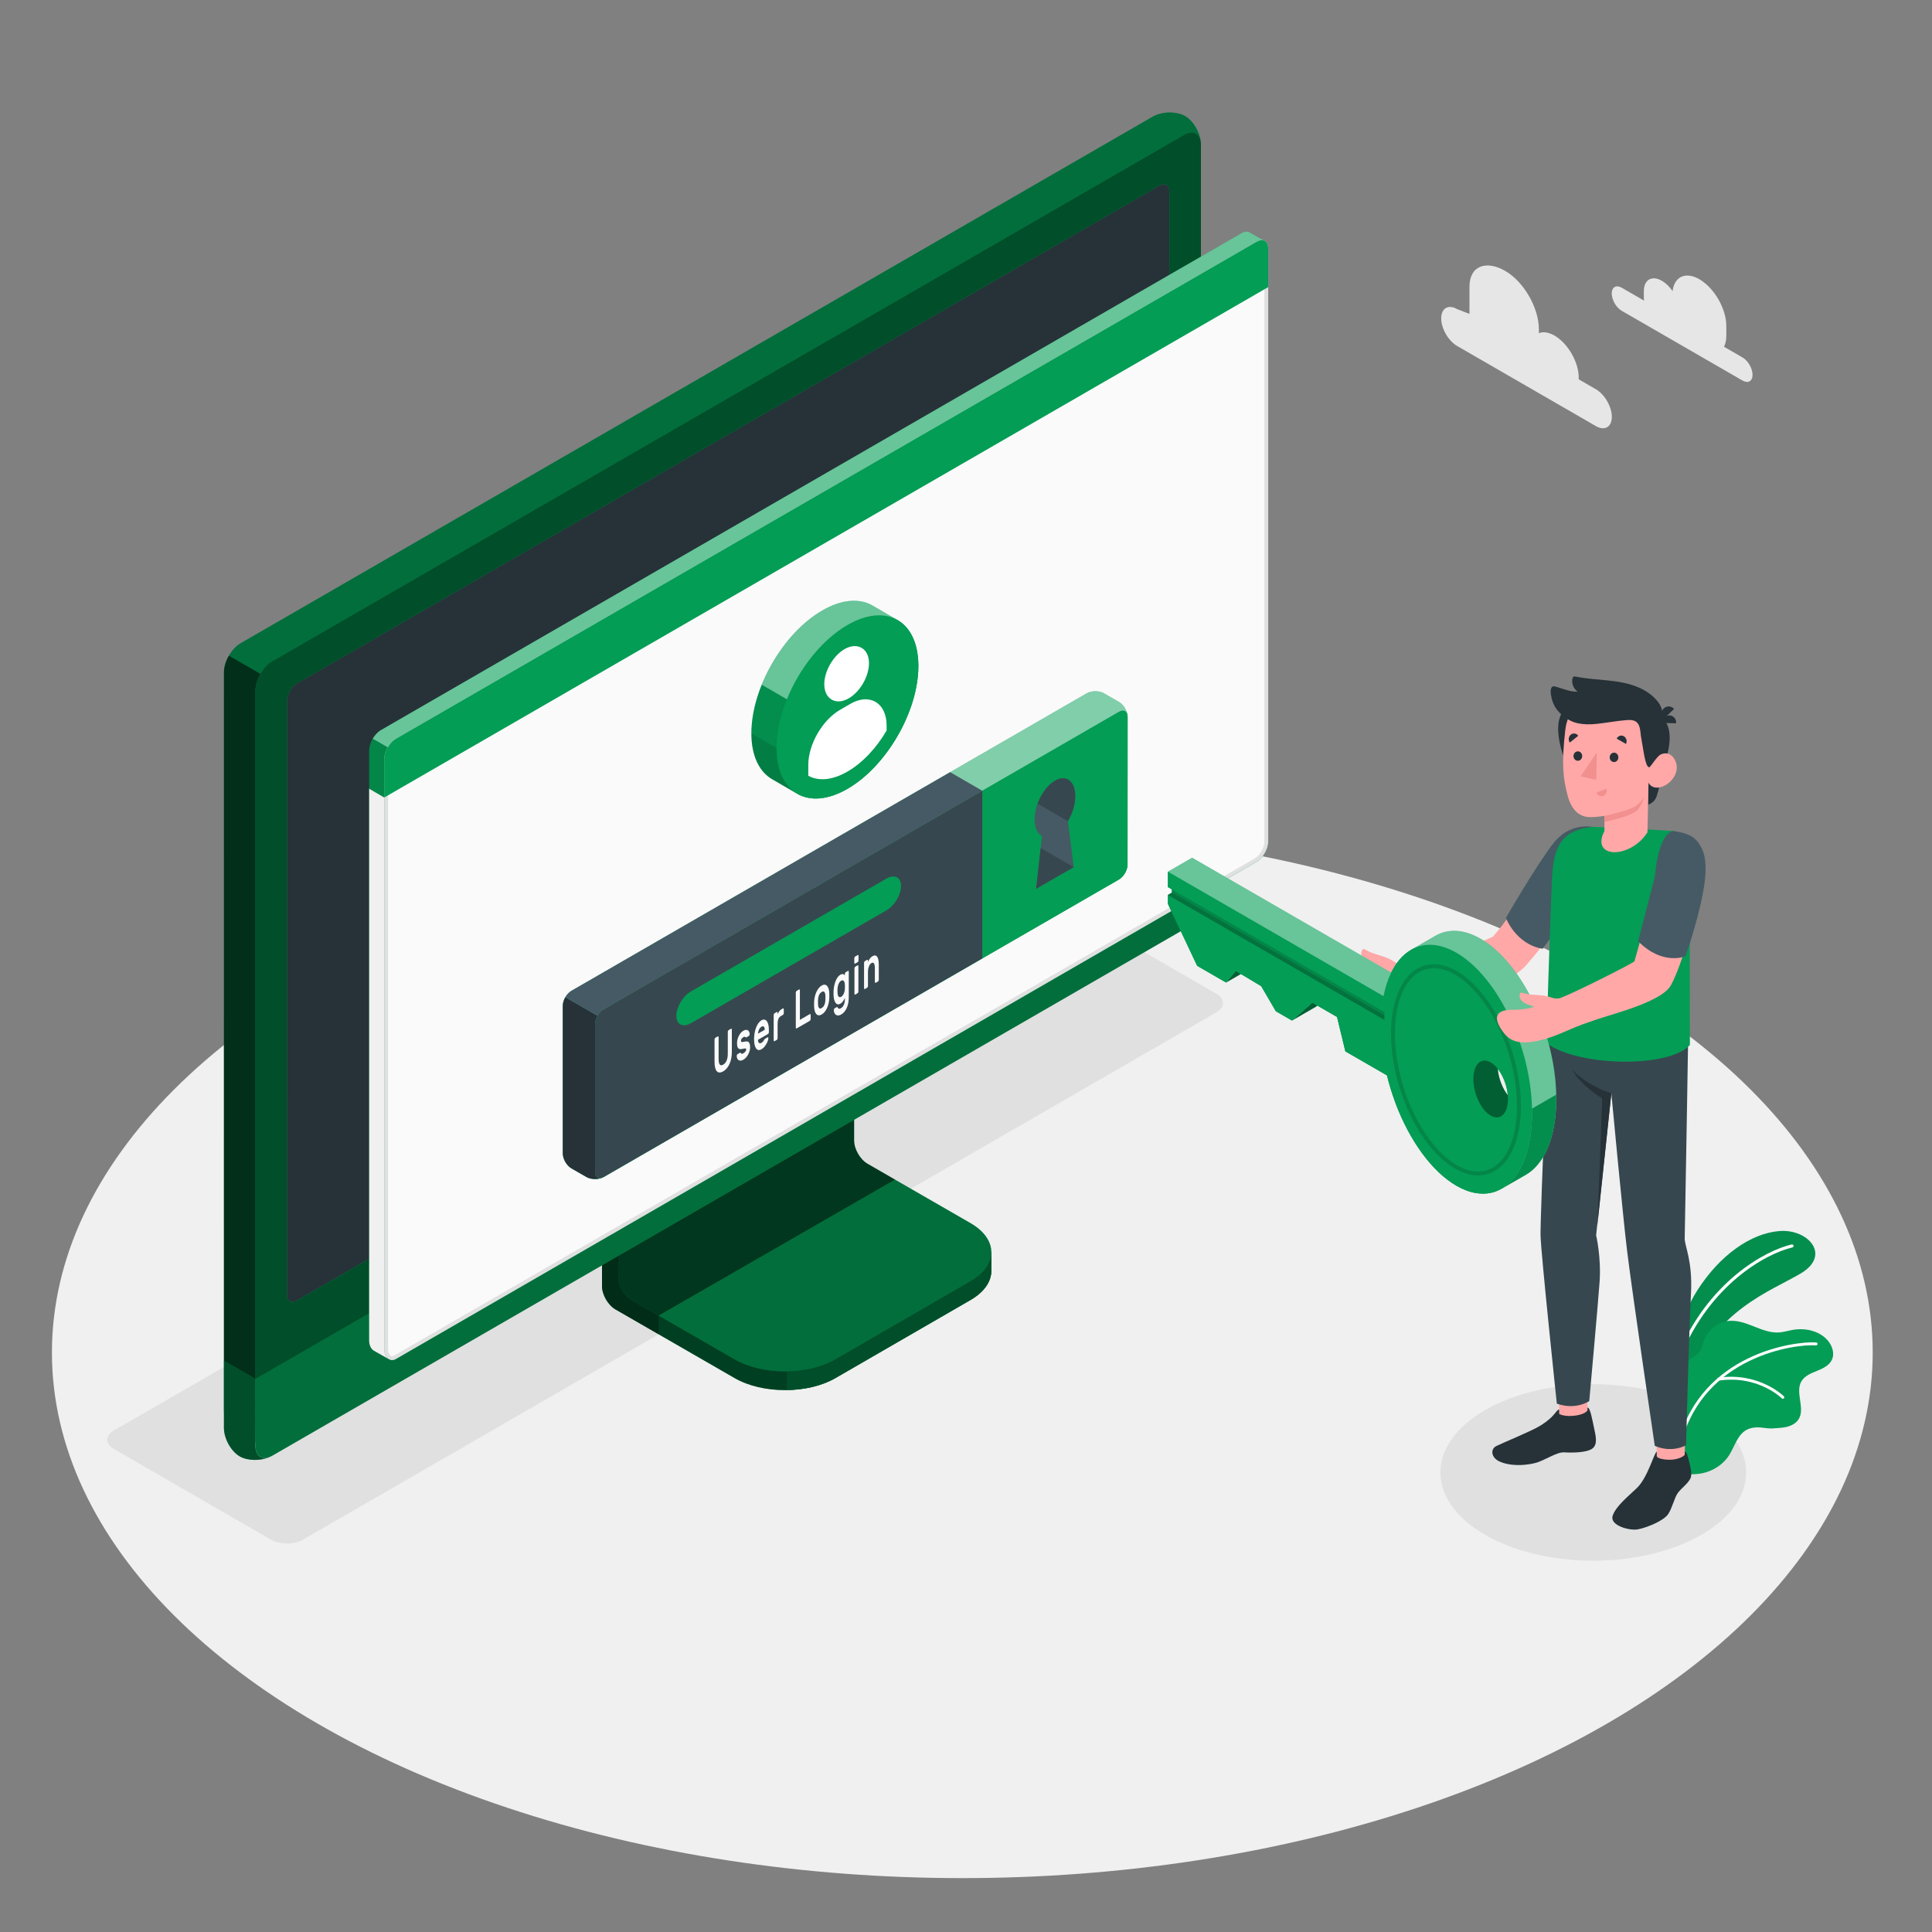 <?xml version="1.0" encoding="utf-8"?>
<!-- Generator: Adobe Illustrator 27.5.0, SVG Export Plug-In . SVG Version: 6.00 Build 0)  -->
<svg version="1.1" xmlns="http://www.w3.org/2000/svg" xmlns:xlink="http://www.w3.org/1999/xlink" x="0px" y="0px"
	 viewBox="0 0 500 500" style="enable-background:new 0 0 500 500;" xml:space="preserve">
<rect x="0" y="0" width="500" height="500" fill="#808080" stroke="none"/>
<g id="Floor">
	<ellipse id="Floor_4_" style="fill:#F0F0F0;" cx="249.048" cy="350.024" rx="235.608" ry="136.029"/>
</g>
<g id="Shadow">
	<path id="Shadow_43_" style="fill:#E0E0E0;" d="M384.363,397.224c-15.45-8.92-15.45-23.382,0-32.302
		c15.45-8.92,40.498-8.92,55.948,0c15.45,8.92,15.45,23.382,0,32.302C424.861,406.144,399.813,406.144,384.363,397.224z"/>
	<path id="Shadow_4_" style="fill:#E0E0E0;" d="M70.119,398.462l-40.64-23.464c-2.291-1.323-2.291-3.468,0-4.791l236.389-136.479
		c2.291-1.323,6.006-1.323,8.297,0l40.642,23.463c2.291,1.323,2.291,3.468,0,4.79L78.416,398.462
		C76.125,399.785,72.41,399.785,70.119,398.462z"/>
</g>
<g id="Device">
	<g id="Device_1_">
		<g id="XMLID_1341_">
			<g id="XMLID_1346_">
				<path id="XMLID_1347_" style="fill:#039d55;" d="M216.2,356.644l34.937-20.201c3.601-2.079,5.402-4.804,5.402-7.529
					c0-2.725,0.015-4.86,0.015-4.86l-36.249-20.44c-1.921-1.109-3.478-3.806-3.478-6.024v-43.075l-61.023,35.262l-0.002,43.074
					c0,2.218,1.557,4.915,3.478,6.024l30.836,17.768C197.319,360.803,208.997,360.802,216.2,356.644z"/>
			</g>
			<g id="XMLID_1608_" style="opacity:0.6;">
				<path id="XMLID_1609_" d="M216.2,356.644l34.937-20.201c3.601-2.079,5.402-4.804,5.402-7.529c0-2.725,0.015-4.86,0.015-4.86
					l-36.249-20.44c-1.921-1.109-3.478-3.806-3.478-6.024v-43.075l-61.023,35.262l-0.002,43.074c0,2.218,1.557,4.915,3.478,6.024
					l30.836,17.768C197.319,360.803,208.997,360.802,216.2,356.644z"/>
			</g>
			<path id="XMLID_1345_" style="opacity:0.3;" d="M170.455,340.48v4.839l-11.184-6.445c-1.908-1.104-3.474-3.795-3.474-6.024
				v-43.07l11.626-6.707c0.241,2.952,0.502,6.004,0.743,8.976l-8.152,4.719v33.653c0,2.229,1.546,4.919,3.474,6.024L170.455,340.48z
				"/>
			<path id="XMLID_1344_" style="fill:#039d55;" d="M160.012,330.428c0,2.218,1.557,4.915,3.478,6.024l26.622,15.335
				c7.203,4.158,18.882,4.16,26.085,0.003l34.955-20.199c7.204-4.157,7.205-10.898,0.002-15.057l-26.639-15.345
				c-1.921-1.109-3.478-3.806-3.478-6.024l-0.001-33.657l-61.024,35.262V330.428z"/>
			<path id="XMLID_1607_" style="opacity:0.3;" d="M160.012,330.428c0,2.218,1.557,4.915,3.478,6.024l26.622,15.335
				c7.203,4.158,18.882,4.16,26.085,0.003l34.955-20.199c7.204-4.157,7.205-10.898,0.002-15.057l-26.639-15.345
				c-1.921-1.109-3.478-3.806-3.478-6.024l-0.001-33.657l-61.024,35.262V330.428z"/>
			<path id="XMLID_1343_" style="opacity:0.5;" d="M231.598,305.283v-0.005l-7.084-4.09c-1.921-1.109-3.478-3.806-3.478-6.024
				l0-33.657l-61.025,35.262v33.659c0,2.218,1.557,4.915,3.478,6.024l6.961,4.019L231.598,305.283z"/>
			<path id="XMLID_1342_" style="fill:#039d55;" d="M256.548,324.058c0,0,0,2.128,0,4.859c0,2.731-1.807,5.441-5.401,7.53
				l-34.943,20.189c-3.454,2.008-7.931,3.012-12.449,3.092v-4.839c4.518-0.06,8.995-1.104,12.449-3.092l34.943-20.21
				C254.74,329.519,256.548,326.789,256.548,324.058z"/>
			<path id="XMLID_1610_" style="opacity:0.5;" d="M256.548,324.058c0,0,0,2.128,0,4.859c0,2.731-1.807,5.441-5.401,7.53
				l-34.943,20.189c-3.454,2.008-7.931,3.012-12.449,3.092v-4.839c4.518-0.06,8.995-1.104,12.449-3.092l34.943-20.21
				C254.74,329.519,256.548,326.789,256.548,324.058z"/>
		</g>
		<path id="XMLID_1340_" style="fill:#039d55;" d="M62.031,372.263c2.252,1.3,6.025,1.23,8.426-0.156
			c30.001-17.321,206-118.932,235.997-136.25c2.401-1.386,4.346-4.757,4.346-7.529V37.414c0-2.772-1.826-6.074-4.078-7.374
			c-2.252-1.3-6.024-1.231-8.425,0.156L62.303,166.446c-2.401,1.386-4.347,4.757-4.347,7.53l-0.003,190.913
			C57.953,367.661,59.778,370.962,62.031,372.263z"/>
		<path id="XMLID_1339_" style="fill:#039d55;" d="M70.457,372.102l235.996-136.249c2.401-1.386,4.347-4.757,4.347-7.53V37.409
			c0-2.772-1.946-3.896-4.347-2.51L70.46,171.149c-2.401,1.386-4.347,4.757-4.347,7.53L66.11,369.592
			C66.11,372.364,68.057,373.488,70.457,372.102z"/>
		<path id="XMLID_1338_" style="opacity:0.5;" d="M70.457,372.102l235.996-136.249c2.401-1.386,4.347-4.757,4.347-7.53V37.409
			c0-2.772-1.946-3.896-4.347-2.51L70.46,171.149c-2.401,1.386-4.347,4.757-4.347,7.53L66.11,369.592
			C66.11,372.364,68.057,373.488,70.457,372.102z"/>
		<path id="XMLID_1337_" style="fill:#039d55;" d="M69.817,377.064c-2.409,1.064-5.742,1.024-7.79-0.161
			c-2.249-1.305-4.076-4.598-4.076-7.389v-17.383l8.152,4.719v17.383C66.103,376.763,67.709,377.907,69.817,377.064z"/>
		<path id="XMLID_1606_" style="opacity:0.5;" d="M69.817,377.064c-2.409,1.064-5.742,1.024-7.79-0.161
			c-2.249-1.305-4.076-4.598-4.076-7.389v-17.383l8.152,4.719v17.383C66.103,376.763,67.709,377.907,69.817,377.064z"/>
		<path id="XMLID_1336_" style="fill:#039d55;" d="M66.103,356.849l0.007,17.377c0,2.772,1.947,3.896,4.347,2.51l235.996-136.249
			c2.401-1.386,4.347-4.757,4.347-7.53v-17.414L66.103,356.849z"/>
		<path id="XMLID_1335_" style="opacity:0.3;" d="M66.11,356.813l0,17.413c0,2.772,1.947,3.896,4.347,2.51l235.996-136.249
			c2.401-1.386,4.347-4.757,4.347-7.53v-17.414L66.11,356.813z"/>
		<path id="XMLID_1334_" style="fill:#039d55;" d="M74.264,335.041l0.002-153.655c0-1.663,1.168-3.686,2.608-4.518L300.031,48.028
			c1.441-0.832,2.608-0.157,2.608,1.506l0.007,153.659c0,1.663-1.168,3.686-2.608,4.518L76.873,336.547
			C75.432,337.379,74.264,336.704,74.264,335.041z"/>
		<path id="XMLID_1333_" style="fill:#263238;" d="M74.264,335.041l0.002-153.655c0-1.663,1.168-3.686,2.608-4.518L300.031,48.028
			c1.441-0.832,2.608-0.157,2.608,1.506l0.007,153.659c0,1.663-1.168,3.686-2.608,4.518L76.873,336.547
			C75.432,337.379,74.264,336.704,74.264,335.041z"/>
		<path id="XMLID_1332_" style="fill:#039d55;" d="M188.452,291.726c-2.253,1.301-4.079,4.464-4.079,7.065
			c0,2.601,1.827,3.655,4.08,2.354c2.253-1.301,4.079-4.464,4.079-7.065C192.531,291.48,190.705,290.426,188.452,291.726z"/>
		<path id="XMLID_1331_" style="opacity:0.7;" d="M67.388,174.378c-0.783,1.365-1.265,2.911-1.285,4.297v178.175l-8.152-4.719
			l0.005-178.155c0-1.385,0.497-2.931,1.28-4.296L67.388,174.378z"/>
		<path id="XMLID_1544_" style="opacity:0.3;" d="M310.756,36.694c-0.308-2.241-2.118-3.053-4.307-1.799L70.46,171.153
			c-1.193,0.689-2.272,1.861-3.074,3.228l-8.153-4.708c0.792-1.347,1.871-2.539,3.074-3.228L298.296,30.197
			c2.406-1.388,6.168-1.46,8.43-0.154C308.782,31.225,310.478,34.093,310.756,36.694z"/>
	</g>
</g>
<g id="Window_1_">
	<g id="Window">
		<g id="Window_2_">
			<g id="Window_3_">
				<g id="XMLID_1920_">
					<path style="fill:#039d55;" d="M323.492,60.187c-0.568-0.341-1.343-0.329-2.217,0.176L98.587,188.949
						c-1.683,0.972-3.047,3.332-3.047,5.275l0.002,152.719c0,1.184,0.507,2.23,1.284,2.647c0.498,0.268,3.115,1.79,3.892,2.208
						c0.498,0.268,1.107,0.277,1.765-0.102l222.68-128.637c1.684-0.969,3.049-3.329,3.049-5.272V64.328
						c0-1.002-0.363-1.696-0.944-2.001C326.721,62.041,324.053,60.523,323.492,60.187z"/>
				</g>
				<g id="XMLID_1917_">
					<g id="XMLID_1919_">
						<path style="fill:#FAFAFA;" d="M101.477,351.491c-0.851,0-1.542-1.05-1.542-2.34V196.432c0-1.75,1.28-3.968,2.796-4.844
							L325.416,63.002c0.396-0.229,0.779-0.349,1.11-0.349c0.743,0,1.186,0.626,1.186,1.675v153.46c0,1.75-1.281,3.966-2.798,4.838
							L102.233,351.263C101.971,351.414,101.717,351.491,101.477,351.491z"/>
						<path style="fill:#E0E0E0;" d="M326.527,63.153L326.527,63.153c0.596,0,0.685,0.736,0.685,1.175v153.46
							c0,1.593-1.167,3.61-2.549,4.406L101.985,350.83c-0.186,0.107-0.357,0.161-0.508,0.161c-0.556,0-1.043-0.86-1.043-1.84
							V196.432c0-1.594,1.166-3.613,2.546-4.41L325.666,63.435C326.07,63.202,326.357,63.153,326.527,63.153 M326.527,62.153
							c-0.409,0-0.872,0.134-1.361,0.416L102.481,191.156c-1.682,0.971-3.046,3.334-3.046,5.276v152.719
							c0,1.536,0.853,2.84,2.043,2.84c0.315,0,0.654-0.091,1.006-0.294l222.68-128.637c1.684-0.969,3.049-3.329,3.049-5.272V64.328
							C328.213,62.95,327.526,62.153,326.527,62.153L326.527,62.153z"/>
					</g>
					<path id="XMLID_1918_" style="fill:#F0F0F0;" d="M96.822,349.589c0.33,0.175,2.699,1.526,3.737,2.117
						c-0.7-0.499-1.069-1.356-1.121-2.558V206.397l-3.9-2.282v142.829C95.538,348.123,96.046,349.177,96.822,349.589z"/>
				</g>
				<g id="XMLID_1913_">
					<path id="XMLID_1916_" style="fill:#039d55;" d="M328.211,64.305c-0.012-1.924-1.369-2.703-3.044-1.736L102.481,191.156
						c-1.682,0.971-3.046,3.334-3.046,5.276l0.003,9.965L328.211,74.303V64.305z"/>
					<g id="XMLID_1915_" style="opacity:0.4;">
						<path style="fill:#FFFFFF;" d="M325.165,62.568L102.484,191.154c-0.834,0.489-1.6,1.313-2.146,2.261l-3.871-2.242
							c0.546-0.939,1.296-1.755,2.119-2.225L321.275,60.362c0.872-0.508,1.648-0.516,2.214-0.18
							c0.546,0.335,3.076,1.773,3.718,2.117C326.669,62.041,325.951,62.118,325.165,62.568z"/>
					</g>
					<path id="XMLID_1914_" style="opacity:0.15;" d="M95.538,204.125l0.002-9.905c0-0.987,0.362-2.079,0.927-3.047l3.88,2.232
						c-0.565,0.958-0.91,2.041-0.91,3.027v9.963L95.538,204.125z"/>
				</g>
			</g>
		</g>
		<g id="XMLID_985_">
			<g id="XMLID_639_">
				<path id="XMLID_645_" style="fill:#039d55;" d="M281.25,179.423l-133.374,77.003c-1.229,0.71-2.226,2.436-2.226,3.855v38.236
					c0,1.419,0.997,3.144,2.228,3.852l3.897,2.242c1.23,0.708,3.224,0.706,4.453-0.003l133.356-76.993
					c1.229-0.71,2.226-2.436,2.227-3.855l0.016-38.247c0.001-1.419-0.996-3.144-2.227-3.852l-3.896-2.242
					C284.473,178.712,282.479,178.714,281.25,179.423z"/>
				<path id="XMLID_717_" style="opacity:0.5;fill:#FFFFFF;" d="M291.809,185.153c-0.154-1.151-1.09-1.573-2.21-0.925
					L156.23,261.229c-0.617,0.35-1.172,0.966-1.573,1.665l-8.348-4.822c0.401-0.689,0.956-1.295,1.563-1.645l133.379-77.001
					c1.224-0.709,3.218-0.72,4.452-0.01l3.896,2.241C290.729,182.305,291.665,183.817,291.809,185.153z"/>
				<path id="XMLID_730_" style="fill:#263238;" d="M155.85,304.787c-1.234,0.524-2.961,0.463-4.071-0.175l-3.896-2.241
					c-1.234-0.709-2.231-2.436-2.231-3.855v-38.233c0-0.72,0.257-1.511,0.658-2.21l8.348,4.822c-0.411,0.699-0.658,1.48-0.658,2.19
					v38.243C153.999,304.602,154.801,305.188,155.85,304.787z"/>
				<path id="XMLID_644_" style="fill:#039d55;" d="M156.227,261.233l133.374-77.004c1.229-0.71,2.225-0.134,2.225,1.285
					l-0.016,38.247c-0.001,1.419-0.998,3.145-2.227,3.855l-133.356,76.993c-1.229,0.71-2.226,0.134-2.226-1.285v-38.236
					C154.002,263.668,154.998,261.942,156.227,261.233z"/>
				<path id="XMLID_647_" style="fill:#455A64;" d="M245.894,199.839l-98.023,56.589c-0.606,0.35-1.161,0.956-1.563,1.645
					l8.348,4.822c0.401-0.699,0.956-1.316,1.573-1.665l97.997-56.579L245.894,199.839z"/>
				<path id="XMLID_652_" style="fill:#37474F;" d="M254.227,204.652l-98,56.58c-1.229,0.71-2.226,2.436-2.226,3.855v38.236
					c0,1.419,0.996,1.995,2.226,1.285l98-56.58V204.652z"/>
			</g>
			<g id="XMLID_640_">
				<path id="XMLID_1663_" style="fill:#039d55;" d="M178.829,256.575l50.567-29.196c2.097-1.211,3.796-0.351,3.796,1.921
					c0,2.271-1.7,5.094-3.797,6.305l-50.563,29.193c-2.097,1.211-3.798,0.351-3.798-1.919
					C175.033,260.608,176.732,257.786,178.829,256.575z"/>
			</g>
			<g id="XMLID_646_">
				<path id="XMLID_986_" style="fill:#FAFAFA;" d="M189.191,266.237c0.057-0.033,0.107-0.024,0.148,0.026
					c0.042,0.05,0.063,0.125,0.063,0.227v5.695c0,0.574-0.047,1.118-0.142,1.636c-0.092,0.516-0.233,0.996-0.422,1.438
					c-0.187,0.442-0.422,0.833-0.702,1.177c-0.282,0.342-0.607,0.62-0.977,0.833c-0.375,0.217-0.703,0.315-0.981,0.297
					c-0.279-0.02-0.512-0.143-0.699-0.367c-0.188-0.225-0.327-0.544-0.419-0.954c-0.09-0.41-0.137-0.902-0.137-1.476v-5.694
					c0-0.102,0.021-0.201,0.063-0.299c0.041-0.098,0.09-0.165,0.148-0.197l0.634-0.366c0.057-0.034,0.106-0.025,0.149,0.025
					c0.041,0.05,0.062,0.125,0.062,0.227v5.625c0,0.38,0.029,0.687,0.086,0.922c0.056,0.237,0.138,0.41,0.241,0.52
					c0.104,0.112,0.23,0.165,0.376,0.16c0.146-0.006,0.305-0.059,0.477-0.158c0.172-0.099,0.331-0.231,0.48-0.396
					c0.149-0.165,0.275-0.361,0.38-0.594c0.104-0.231,0.186-0.498,0.246-0.801c0.06-0.303,0.089-0.645,0.089-1.024v-5.624
					c0-0.102,0.021-0.201,0.062-0.299c0.042-0.098,0.091-0.165,0.15-0.198L189.191,266.237z"/>
				<path id="XMLID_988_" style="fill:#FAFAFA;" d="M193.113,271.625c0-0.1-0.018-0.174-0.055-0.218
					c-0.036-0.044-0.1-0.067-0.191-0.07c-0.091-0.003-0.213,0.011-0.363,0.043c-0.152,0.032-0.344,0.069-0.578,0.112
					c-0.23,0.04-0.419,0.032-0.57-0.018c-0.152-0.052-0.272-0.145-0.363-0.277c-0.091-0.133-0.155-0.305-0.192-0.522
					c-0.036-0.215-0.054-0.461-0.054-0.738c0-0.278,0.036-0.572,0.109-0.884c0.073-0.31,0.178-0.609,0.316-0.897
					c0.139-0.288,0.306-0.554,0.504-0.798c0.198-0.243,0.425-0.439,0.68-0.586c0.255-0.147,0.483-0.229,0.684-0.241
					c0.201-0.015,0.371,0.021,0.512,0.106c0.14,0.086,0.249,0.215,0.327,0.388c0.078,0.173,0.122,0.366,0.133,0.582
					c0.005,0.099-0.015,0.199-0.059,0.298s-0.095,0.166-0.153,0.198l-0.601,0.347c-0.077,0.045-0.137,0.054-0.176,0.026
					c-0.039-0.028-0.081-0.062-0.128-0.1c-0.047-0.036-0.109-0.058-0.188-0.064c-0.077-0.006-0.195,0.036-0.351,0.126
					c-0.157,0.09-0.294,0.211-0.414,0.363c-0.12,0.153-0.181,0.336-0.181,0.549c0,0.101,0.015,0.178,0.044,0.232
					c0.028,0.052,0.082,0.084,0.163,0.092c0.081,0.01,0.194,0.002,0.337-0.02c0.143-0.022,0.328-0.058,0.558-0.106
					c0.463-0.092,0.79-0.006,0.98,0.259c0.19,0.265,0.286,0.677,0.286,1.231c0,0.279-0.039,0.571-0.117,0.88
					c-0.078,0.309-0.192,0.61-0.34,0.905c-0.149,0.294-0.33,0.566-0.547,0.816c-0.216,0.25-0.46,0.453-0.73,0.608
					c-0.277,0.16-0.519,0.242-0.731,0.248c-0.211,0.006-0.39-0.041-0.534-0.143c-0.147-0.1-0.258-0.244-0.336-0.431
					c-0.078-0.186-0.12-0.388-0.126-0.607c-0.005-0.099,0.015-0.199,0.059-0.298c0.044-0.099,0.094-0.166,0.152-0.2l0.602-0.347
					c0.078-0.044,0.136-0.046,0.176-0.004c0.038,0.043,0.083,0.09,0.132,0.146c0.049,0.055,0.118,0.089,0.207,0.103
					c0.088,0.013,0.221-0.031,0.399-0.134c0.078-0.045,0.159-0.101,0.242-0.168c0.083-0.066,0.161-0.141,0.231-0.223
					c0.069-0.082,0.128-0.172,0.176-0.268C193.089,271.826,193.113,271.727,193.113,271.625z"/>
				<path id="XMLID_990_" style="fill:#FAFAFA;" d="M195.15,268.906c0-0.518,0.044-1.031,0.133-1.541
					c0.089-0.509,0.217-0.981,0.383-1.416c0.167-0.434,0.368-0.816,0.605-1.148c0.237-0.331,0.501-0.58,0.793-0.749
					c0.291-0.169,0.555-0.227,0.793-0.175c0.236,0.054,0.438,0.193,0.605,0.416c0.166,0.223,0.295,0.524,0.387,0.901
					c0.09,0.379,0.137,0.804,0.137,1.276v0.624c0,0.102-0.021,0.203-0.063,0.299c-0.041,0.098-0.09,0.165-0.149,0.198l-2.609,1.507
					c0,0.213,0.026,0.385,0.075,0.518c0.049,0.135,0.115,0.233,0.199,0.295c0.083,0.063,0.18,0.091,0.289,0.083
					c0.109-0.007,0.222-0.045,0.336-0.111c0.166-0.095,0.301-0.203,0.406-0.324c0.104-0.12,0.19-0.245,0.258-0.378
					c0.057-0.106,0.104-0.185,0.141-0.234c0.036-0.049,0.086-0.09,0.149-0.126l0.625-0.361c0.056-0.032,0.107-0.025,0.152,0.022
					c0.044,0.049,0.064,0.126,0.058,0.231c-0.005,0.133-0.045,0.322-0.12,0.57c-0.075,0.247-0.189,0.511-0.34,0.793
					c-0.151,0.282-0.337,0.556-0.558,0.822c-0.221,0.266-0.478,0.484-0.769,0.652c-0.292,0.169-0.556,0.231-0.793,0.189
					c-0.237-0.044-0.439-0.185-0.605-0.422c-0.167-0.237-0.294-0.559-0.383-0.967C195.195,269.944,195.15,269.462,195.15,268.906z
					 M197.065,265.717c-0.152,0.088-0.28,0.203-0.387,0.342c-0.107,0.142-0.197,0.294-0.27,0.461
					c-0.073,0.168-0.128,0.338-0.168,0.514c-0.039,0.176-0.064,0.335-0.075,0.48l1.766-1.019c-0.01-0.132-0.03-0.266-0.058-0.404
					c-0.028-0.136-0.075-0.247-0.141-0.335c-0.065-0.086-0.152-0.138-0.258-0.156C197.367,265.583,197.231,265.622,197.065,265.717z
					"/>
				<path id="XMLID_1008_" style="fill:#FAFAFA;" d="M202.127,262.934c-0.312,0.181-0.537,0.434-0.676,0.758
					c-0.138,0.326-0.207,0.766-0.207,1.321v3.611c0,0.101-0.021,0.202-0.062,0.299c-0.042,0.098-0.091,0.165-0.15,0.197
					l-0.592,0.343c-0.057,0.032-0.107,0.024-0.149-0.026c-0.042-0.049-0.063-0.125-0.063-0.227v-6.472
					c0-0.101,0.021-0.202,0.063-0.299c0.041-0.098,0.091-0.164,0.149-0.198l0.592-0.341c0.058-0.034,0.107-0.025,0.15,0.025
					c0.041,0.049,0.062,0.125,0.062,0.227v0.32c0.135-0.301,0.28-0.555,0.434-0.765c0.153-0.209,0.354-0.385,0.605-0.53l0.351-0.203
					c0.057-0.032,0.106-0.024,0.149,0.026c0.041,0.049,0.062,0.126,0.062,0.227v0.917c0,0.102-0.021,0.202-0.062,0.3
					c-0.042,0.098-0.091,0.165-0.149,0.197L202.127,262.934z"/>
				<path id="XMLID_1013_" style="fill:#FAFAFA;" d="M209.587,262.447c0.057-0.033,0.106-0.024,0.149,0.026
					c0.041,0.049,0.062,0.126,0.062,0.227v0.987c0,0.101-0.021,0.202-0.062,0.299c-0.042,0.098-0.091,0.164-0.149,0.197
					l-3.422,1.976c-0.058,0.033-0.106,0.024-0.149-0.026c-0.041-0.049-0.062-0.125-0.062-0.227v-8.972
					c0-0.101,0.021-0.201,0.062-0.299c0.042-0.098,0.09-0.164,0.149-0.197l0.633-0.365c0.057-0.033,0.107-0.024,0.149,0.026
					c0.042,0.05,0.063,0.124,0.063,0.227v7.61L209.587,262.447z"/>
				<path id="XMLID_1017_" style="fill:#FAFAFA;" d="M212.656,255.05c0.287-0.166,0.546-0.237,0.778-0.213
					c0.232,0.023,0.433,0.125,0.601,0.305c0.17,0.18,0.305,0.425,0.406,0.738c0.102,0.311,0.162,0.676,0.177,1.092
					c0.005,0.08,0.008,0.185,0.008,0.315c0,0.128,0,0.259,0,0.387c0,0.131,0,0.257,0,0.384c0,0.124-0.003,0.23-0.008,0.316
					c-0.021,0.438-0.08,0.87-0.18,1.298c-0.099,0.428-0.233,0.827-0.403,1.198c-0.169,0.37-0.37,0.702-0.601,0.993
					c-0.232,0.291-0.491,0.519-0.778,0.685c-0.286,0.165-0.545,0.237-0.777,0.213c-0.231-0.024-0.432-0.122-0.6-0.299
					c-0.17-0.175-0.304-0.42-0.403-0.732c-0.099-0.313-0.16-0.678-0.181-1.091c-0.005-0.08-0.008-0.183-0.011-0.305
					c-0.002-0.125-0.004-0.249-0.004-0.379c0-0.131,0.002-0.261,0.004-0.392c0.003-0.131,0.006-0.239,0.011-0.325
					c0.016-0.436,0.075-0.867,0.176-1.297c0.102-0.429,0.238-0.831,0.408-1.207c0.169-0.376,0.369-0.708,0.6-0.999
					C212.111,255.443,212.37,255.216,212.656,255.05z M213.603,257.629c-0.016-0.278-0.054-0.494-0.115-0.65
					c-0.06-0.155-0.133-0.263-0.223-0.323c-0.088-0.06-0.184-0.08-0.288-0.062c-0.104,0.018-0.212,0.059-0.321,0.122
					c-0.108,0.062-0.215,0.146-0.319,0.248c-0.104,0.101-0.201,0.234-0.289,0.396c-0.088,0.163-0.164,0.356-0.223,0.58
					c-0.059,0.224-0.097,0.485-0.113,0.78c-0.005,0.078-0.009,0.173-0.011,0.285c-0.003,0.112-0.005,0.229-0.005,0.349
					c0,0.12,0.002,0.237,0.005,0.351c0.002,0.115,0.006,0.203,0.011,0.265c0.016,0.277,0.054,0.494,0.113,0.648
					c0.059,0.156,0.135,0.263,0.223,0.323c0.088,0.06,0.185,0.081,0.289,0.062c0.104-0.018,0.211-0.06,0.319-0.122
					c0.109-0.063,0.217-0.145,0.321-0.247c0.104-0.102,0.2-0.233,0.288-0.396c0.089-0.163,0.163-0.356,0.223-0.58
					c0.06-0.225,0.098-0.485,0.115-0.781c0.004-0.066,0.007-0.159,0.007-0.275c0-0.116,0-0.235,0-0.355c0-0.118,0-0.235,0-0.345
					C213.61,257.79,213.607,257.7,213.603,257.629z"/>
				<path id="XMLID_1020_" style="fill:#FAFAFA;" d="M217.679,260.898c0.111-0.062,0.222-0.158,0.337-0.284
					c0.114-0.126,0.218-0.28,0.311-0.465c0.094-0.183,0.171-0.392,0.231-0.626c0.06-0.234,0.09-0.485,0.09-0.754v-0.514
					c-0.042,0.107-0.096,0.229-0.165,0.365c-0.067,0.137-0.15,0.275-0.246,0.414c-0.096,0.139-0.209,0.273-0.335,0.402
					c-0.128,0.131-0.273,0.241-0.434,0.333c-0.261,0.151-0.497,0.197-0.707,0.139c-0.212-0.058-0.391-0.197-0.539-0.412
					c-0.149-0.215-0.266-0.494-0.351-0.838c-0.086-0.344-0.135-0.726-0.146-1.146c-0.005-0.137-0.007-0.296-0.007-0.482
					c0-0.185,0.002-0.347,0.007-0.49c0.011-0.432,0.059-0.869,0.146-1.313c0.085-0.443,0.203-0.857,0.351-1.244
					c0.149-0.387,0.327-0.732,0.539-1.034c0.21-0.302,0.446-0.527,0.707-0.678c0.161-0.093,0.306-0.151,0.434-0.168
					c0.126-0.018,0.239-0.013,0.335,0.014c0.096,0.027,0.179,0.071,0.246,0.13c0.068,0.058,0.122,0.117,0.165,0.176v-0.32
					c0-0.101,0.02-0.201,0.062-0.299c0.041-0.098,0.09-0.164,0.149-0.197l0.593-0.343c0.057-0.032,0.107-0.024,0.149,0.026
					c0.042,0.049,0.063,0.126,0.063,0.227v6.514c0,1.12-0.177,2.066-0.528,2.839c-0.351,0.773-0.837,1.337-1.458,1.695
					c-0.265,0.154-0.511,0.233-0.738,0.24c-0.226,0.005-0.423-0.048-0.589-0.16c-0.167-0.112-0.299-0.272-0.399-0.479
					c-0.098-0.207-0.154-0.447-0.164-0.718c-0.006-0.098,0.014-0.198,0.059-0.297c0.043-0.1,0.094-0.167,0.152-0.2l0.531-0.306
					c0.073-0.042,0.135-0.034,0.187,0.024c0.052,0.057,0.097,0.112,0.133,0.167c0.067,0.118,0.16,0.195,0.277,0.228
					C217.247,261.099,217.43,261.043,217.679,260.898z M216.742,256.051c-0.016,0.269-0.016,0.528,0,0.779
					c0.031,0.582,0.136,0.956,0.313,1.116c0.176,0.163,0.393,0.169,0.647,0.022c0.255-0.148,0.47-0.406,0.645-0.775
					c0.175-0.368,0.275-0.811,0.301-1.326c0.01-0.145,0.016-0.323,0.016-0.537c0-0.213-0.006-0.385-0.016-0.518
					c-0.026-0.467-0.126-0.788-0.301-0.966c-0.175-0.177-0.39-0.192-0.645-0.044c-0.255,0.146-0.472,0.405-0.647,0.771
					C216.878,254.939,216.774,255.433,216.742,256.051z"/>
				<path id="XMLID_1023_" style="fill:#FAFAFA;" d="M221.976,247.17c0.057-0.034,0.107-0.025,0.148,0.024
					c0.042,0.05,0.063,0.127,0.063,0.228v1.083c0,0.102-0.021,0.202-0.063,0.3c-0.041,0.098-0.091,0.164-0.148,0.198l-0.671,0.387
					c-0.057,0.032-0.107,0.024-0.149-0.026c-0.042-0.05-0.063-0.126-0.063-0.228v-1.083c0-0.101,0.021-0.202,0.063-0.3
					c0.041-0.097,0.091-0.164,0.149-0.196L221.976,247.17z M222.149,256.555c0,0.102-0.021,0.203-0.063,0.299
					c-0.041,0.098-0.091,0.165-0.149,0.198l-0.592,0.342c-0.057,0.033-0.107,0.024-0.149-0.026
					c-0.042-0.048-0.063-0.125-0.063-0.227v-6.471c0-0.102,0.021-0.203,0.063-0.299c0.041-0.098,0.091-0.165,0.149-0.198
					l0.592-0.342c0.057-0.033,0.107-0.024,0.149,0.026c0.042,0.048,0.063,0.124,0.063,0.227V256.555z"/>
				<path id="XMLID_1026_" style="fill:#FAFAFA;" d="M227.429,253.507c0,0.101-0.021,0.202-0.061,0.299
					c-0.042,0.098-0.091,0.164-0.149,0.197l-0.594,0.343c-0.057,0.032-0.106,0.024-0.149-0.026
					c-0.042-0.049-0.062-0.125-0.062-0.227v-3.528c0-0.555-0.072-0.958-0.219-1.207c-0.146-0.249-0.369-0.287-0.672-0.112
					c-0.276,0.159-0.493,0.452-0.652,0.876c-0.159,0.425-0.238,0.916-0.238,1.471v3.528c0,0.101-0.021,0.202-0.062,0.299
					c-0.042,0.098-0.091,0.165-0.149,0.197l-0.593,0.343c-0.057,0.032-0.108,0.024-0.149-0.026
					c-0.042-0.049-0.063-0.126-0.063-0.227v-6.472c0-0.101,0.021-0.202,0.063-0.299c0.041-0.098,0.091-0.164,0.149-0.198
					l0.593-0.341c0.057-0.034,0.106-0.025,0.149,0.025c0.041,0.049,0.062,0.126,0.062,0.227v0.32
					c0.136-0.319,0.294-0.609,0.477-0.872c0.182-0.263,0.398-0.466,0.649-0.61c0.317-0.184,0.583-0.25,0.796-0.197
					c0.214,0.053,0.385,0.19,0.515,0.411c0.131,0.221,0.223,0.514,0.278,0.875c0.054,0.362,0.081,0.761,0.081,1.196V253.507z"/>
			</g>
			<g id="XMLID_641_">
				<path id="XMLID_716_" style="fill:#455A64;" d="M277.875,224.402l-9.714,5.608l1.505-13.624
					c-1.162-0.614-1.902-2.126-1.902-4.296c0-3.869,2.352-8.363,5.254-10.039c2.901-1.675,5.253,0.103,5.253,3.972
					c0,2.17-0.74,4.537-1.902,6.493L277.875,224.402z"/>
				<polygon id="XMLID_715_" style="fill:#37474F;" points="277.875,224.402 269.326,219.467 268.161,230.01 				"/>
				<path id="XMLID_643_" style="fill:#37474F;" d="M273.019,202.051c-1.899,1.096-3.557,3.401-4.48,5.946l7.832,4.522l0-0.002
					c1.162-1.956,1.902-4.322,1.902-6.493C278.272,202.155,275.92,200.376,273.019,202.051z"/>
			</g>
		</g>
		<g id="XMLID_979_">
			<g id="XMLID_1560_">
				<g id="XMLID_1570_">
					<path id="XMLID_2351_" style="fill:#039d55;" d="M225.796,156.704c-3.322-1.923-7.912-1.65-12.985,1.279
						c-10.139,5.855-18.358,20.092-18.356,31.8c0.001,5.875,2.072,9.994,5.416,11.902c0.87,0.497,5.592,3.244,6.469,3.751
						c3.322,1.92,7.91,1.646,12.98-1.281c10.138-5.854,18.356-20.091,18.356-31.8c0-5.851-2.054-9.96-5.373-11.878"/>
					<path id="XMLID_2399_" style="fill:#039d55;" d="M219.317,161.755c-10.138,5.857-18.358,20.092-18.356,31.799
						c0.001,11.708,8.221,16.454,18.359,10.6c10.138-5.854,18.367-20.091,18.356-31.8
						C237.666,160.648,229.446,155.902,219.317,161.755z"/>
					<path id="XMLID_999_" style="fill:#039d55;" d="M229.454,187.731v1.336c-2.614,4.462-6.192,8.347-10.136,10.618
						c-3.951,2.278-7.521,2.527-10.136,1.073v-2.768c0-5.345,3.629-11.633,8.259-14.313l2.665-1.534
						c2.366-1.366,4.659-1.541,6.463-0.497C228.41,182.707,229.454,184.92,229.454,187.731z"/>
					<path id="XMLID_1014_" style="opacity:0.4;fill:#FFFFFF;" d="M225.796,156.704l6.507,3.771
						c-3.324-1.924-7.914-1.652-12.984,1.278c-6.639,3.837-12.455,11.267-15.679,19.226l-6.507-3.775
						c3.224-7.959,9.037-15.389,15.679-19.223C217.885,155.055,222.475,154.781,225.796,156.704z"/>
					<path id="XMLID_1016_" style="opacity:0.2;" d="M206.095,205.293c-1.146-0.662-5.422-3.152-6.226-3.61
						c-3.344-1.907-5.416-6.026-5.416-11.9l6.507,3.775C200.964,199.264,202.92,203.317,206.095,205.293z"/>
					<path id="XMLID_995_" style="opacity:0.1;" d="M197.133,177.205l6.507,3.775c-1.701,4.196-2.679,8.537-2.679,12.574v0.003
						l-6.507-3.775C194.454,185.742,195.435,181.398,197.133,177.205z"/>
				</g>
			</g>
			<g id="XMLID_738_">
				<g id="XMLID_980_">
					<path id="XMLID_983_" style="fill:#FFFFFF;" d="M217.01,181.521c-0.636,0-1.229-0.153-1.766-0.46
						c-1.237-0.715-1.918-2.13-1.918-3.983c0-3.393,2.302-7.382,5.243-9.079v-0.003c1.599-0.927,3.161-1.042,4.407-0.328
						c1.237,0.715,1.918,2.13,1.918,3.983c0,3.393-2.302,7.382-5.24,9.079C218.742,181.255,217.844,181.521,217.01,181.521z"/>
				</g>
				<g id="XMLID_764_">
					<path id="XMLID_765_" style="fill:#FFFFFF;" d="M226.569,181.648c-1.804-1.044-4.097-0.869-6.463,0.497l-2.665,1.534
						c-4.63,2.68-8.259,8.967-8.259,14.313v2.768c2.614,1.453,6.185,1.205,10.136-1.073c3.943-2.271,7.521-6.156,10.136-10.618
						v-1.336C229.454,184.92,228.41,182.707,226.569,181.648z"/>
				</g>
			</g>
		</g>
	</g>
</g>
<g id="Plants">
	<g id="Plants_10_">
		<g id="XMLID_860_">
			<g id="XMLID_864_">
				<path id="XMLID_866_" style="fill:#039d55;" d="M432.154,354.648c0,0,1.328-11.679,7.137-20.743
					c5.81-9.064,13.792-14.721,21.24-15.31s13.464,6.263,5.494,10.969c-7.969,4.706-22.128,9.508-28.644,27.108L432.154,354.648z"/>
				<path id="XMLID_865_" style="opacity:0.1;" d="M432.154,354.648c0,0,1.328-11.679,7.137-20.743
					c5.81-9.064,13.792-14.721,21.24-15.31s13.464,6.263,5.494,10.969c-7.969,4.706-22.128,9.508-28.644,27.108L432.154,354.648z"/>
			</g>
			<g id="XMLID_862_">
				<path id="XMLID_863_" style="fill:#FFFFFF;" d="M434.338,351.615c-0.027-0.005-0.053-0.012-0.079-0.023
					c-0.204-0.082-0.302-0.314-0.219-0.518c7.86-19.357,22.823-27.44,29.637-29.009c0.213-0.051,0.427,0.085,0.477,0.298
					c0.049,0.215-0.084,0.428-0.298,0.477c-6.675,1.537-21.342,9.48-29.079,28.533C434.705,351.551,434.519,351.648,434.338,351.615
					z"/>
			</g>
		</g>
		<g id="XMLID_259_">
			<g id="XMLID_857_">
				<g id="XMLID_858_">
					<path id="XMLID_859_" style="fill:#039d55;" d="M474.124,351.844c-0.674,1.52-2.334,2.312-3.879,2.934
						c-1.536,0.616-3.22,1.29-4.054,2.727c-1.681,2.904,1.079,6.986-0.726,9.814c-0.758,1.185-2.166,1.81-3.551,2.058
						c-1.151,0.215-2.322,0.214-3.489,0.312c-0.561-0.012-1.117-0.052-1.659-0.129c-1.601-0.232-3.338-0.307-4.805,0.512
						c-2.308,1.297-3.017,4.211-4.418,6.458c-1.681,2.69-4.652,4.452-7.774,4.876c-1.037,0.137-2.966,0.324-4.023-0.265
						c-0.083-0.046-0.151-0.089-0.218-0.139c-0.007-0.001-0.013-0.01-0.019-0.019c-0.145-0.164-0.327-0.372-0.406-0.485
						c-0.02-0.019-0.03-0.043-0.041-0.068c-0.409-1.506,0.259-3.073,0.285-4.628c0.003-0.098,0.004-0.189-0.002-0.282
						c-0.064-1.808-0.115-3.606-0.158-5.409c-0.084-3.318-0.122-6.643-0.099-9.965c0.023-2.157-0.237-4.519,0.676-6.551
						c1.011-2.235,3.524-2.284,4.474-4.477c0.381-0.874,0.583-1.811,0.951-2.695c1.099-2.592,3.762-4.455,6.58-4.593
						c4.387-0.223,8.325,3.329,12.707,3.006c1.135-0.089,2.241-0.434,3.359-0.64c3.554-0.665,7.661,0.346,9.659,3.354
						C474.331,348.807,474.735,350.464,474.124,351.844z"/>
				</g>
			</g>
			<g id="XMLID_737_">
				<path id="XMLID_855_" style="fill:#FFFFFF;" d="M434.704,373.519c-0.01-0.002-0.02-0.004-0.03-0.007
					c-0.199-0.053-0.318-0.258-0.265-0.458c6.062-22.744,30.026-26.031,35.633-25.626c0.203,0.016,0.361,0.194,0.346,0.4
					c-0.015,0.206-0.194,0.361-0.4,0.346c-5.484-0.396-28.924,2.82-34.856,25.073C435.082,373.437,434.894,373.554,434.704,373.519z
					"/>
			</g>
			<g id="XMLID_733_">
				<path id="XMLID_736_" style="fill:#FFFFFF;" d="M461.33,361.994c-0.073-0.013-0.142-0.048-0.198-0.105
					c-0.06-0.061-6.172-6.086-16.308-4.594c-0.204,0.027-0.395-0.111-0.425-0.316c-0.03-0.205,0.112-0.395,0.316-0.425
					c10.528-1.548,16.886,4.744,16.95,4.808c0.145,0.147,0.144,0.384-0.003,0.529C461.571,361.981,461.446,362.015,461.33,361.994z"
					/>
			</g>
		</g>
	</g>
</g>
<g id="Clouds">
	<g id="Clouds_1_">
		<path id="XMLID_1526_" style="fill:#E6E6E6;" d="M377.115,80.006l3.182,1.224v-7.011c0-5.558,4.433-6.89,9.246-4.112l0,0
			c4.813,2.779,8.715,9.537,8.715,15.095v1.018c1.092-0.436,2.502-0.267,4.044,0.624h0c3.464,2,6.271,6.863,6.271,10.862v0.463
			l4.437,2.562c2.281,1.317,4.13,4.52,4.13,7.153c0,2.634-1.849,3.701-4.13,2.384l-35.897-20.725
			c-2.281-1.317-4.13-4.519-4.13-7.153C372.985,79.756,374.834,78.689,377.115,80.006z"/>
		<path id="XMLID_1523_" style="fill:#E6E6E6;" d="M419.706,74.464l5.769,3.331c-0.029-0.258-0.049-0.513-0.049-0.764V75.36
			c0-2.974,2.088-4.18,4.664-2.693c1.043,0.602,2.003,1.557,2.78,2.673c0.422-3.74,3.356-5.133,6.92-3.075
			c3.854,2.225,6.978,7.636,6.978,12.085v2.501c0,1.153-0.213,2.123-0.591,2.897l4.792,2.767c1.429,0.825,2.587,2.831,2.587,4.481
			c0,1.65-1.158,2.319-2.587,1.494l-31.264-18.05c-1.429-0.825-2.587-2.831-2.587-4.481
			C417.119,74.308,418.277,73.639,419.706,74.464z"/>
	</g>
</g>
<g id="Character">
	<g id="Character_3_">
		<g id="XMLID_729_">
			<g id="XMLID_1087_">
				<path id="XMLID_1144_" style="fill:#FFA8A7;" d="M397.368,226.232c-4.2,7.101-8.241,13.27-11.078,16.227
					c-5.387,2.506-18.045,6.358-22.998,7.003c-0.878,0.114-1.76-0.11-2.486-0.585c-1.947-1.276-3.453-1.483-5.506-2.194
					c-1.607-0.556-2.288-1.324-2.59-1.032c-0.388,0.375-0.811,1.442,0.168,2.547c0.492,0.555,1.389,1.162,2.544,1.903
					c0,0-3.541,0.945-6.704,0.115c-4.287-1.125-6.311,0.936-3.412,5.591c1.038,1.667,5.126,4.336,13.41,3.615
					c2.387-0.207,5.831-0.407,8.802-1.041c7.946-1.696,16.778-3.339,22.208-4.961c1.37-0.409,3.817-1.994,5.274-3.655
					c9.134-10.412,12.159-17.83,16.163-24.572l-0.346-11.017C404.344,213.975,400.882,220.289,397.368,226.232z"/>
				<path id="XMLID_1143_" style="fill:#455A64;" d="M411.934,213.975c0,0-5.653-1.202-9.902,4.234
					c-4.446,5.689-12.307,19.352-12.307,19.352s2.579,6.851,9.518,7.977l11.148-15.058
					C410.391,230.48,415.67,220.057,411.934,213.975z"/>
				<g id="XMLID_1136_">
					<rect id="XMLID_1142_" x="428.769" y="367.536" style="fill:#FFA8A7;" width="7.267" height="12.958"/>
					<polygon id="XMLID_1141_" style="fill:#FFA8A7;" points="410.839,366.845 403.576,367.105 403.212,353.392 410.839,353.132 
											"/>
					<path id="XMLID_1140_" style="fill:#37474F;" d="M437.06,255.347c0,7.228-1.064,65.398-1.064,65.398
						c0.169,2.08,2.041,5.915,1.636,13.903c-0.551,10.852-1.285,39.368-1.285,39.368s-3.528,2.147-8.092,0.166
						c0,0-5.892-39.961-7.194-50.714c-1.136-9.385-4.047-40.52-4.047-40.52l-3.939,36.741c0,0,1.34,5.597,0.901,12.029
						c-0.34,4.974-2.677,30.879-2.677,30.879s-3.421,2.418-8.391,0.669c0,0-4.134-39.013-4.218-43.577
						c-0.096-5.203,2.417-64.419,2.417-64.419L437.06,255.347z"/>
					<path id="XMLID_1139_" style="fill:#263238;" d="M428.769,376.758v-1.082c-0.695,0.315-2.311,6.736-5.195,9.475
						c-2.292,2.178-5.419,4.693-6.215,7.121c-0.827,2.525,4.355,3.919,6.496,3.524c2.488-0.459,6.802-2.284,7.884-3.976
						c1.083-1.692,1.59-4.188,2.469-5.427c0.88-1.24,2.908-2.624,3.384-4.059c0.261-0.788-0.049-2.515-0.416-3.973
						c-0.337-1.338-0.702-2.81-1.141-2.684c-0.001,0.163,0,0.825,0,0.825c-0.528,0.609-1.987,1.213-3.633,1.279
						C431.34,377.822,428.76,377.602,428.769,376.758z"/>
					<path id="XMLID_1138_" style="fill:#263238;" d="M403.499,364.771c-0.378,0.014-0.685,0.568-1.517,1.507
						c-1.006,1.134-2.651,2.357-4.275,3.204c-2.721,1.419-8.012,3.601-10.406,4.725c-1.496,0.702-1.426,2.584,0.12,3.655
						s5.279,1.843,9.762,0.798c2.442-0.569,5.621-2.918,7.633-2.791c2.012,0.127,5.777,0.097,7.262-0.97
						c1.485-1.066,0.891-3.343,0.471-5.3c-0.458-2.136-1.031-5.466-1.71-5.32v0.736c-0.874,1.378-5.383,1.939-7.302,0.924
						L403.499,364.771z"/>
					<path id="XMLID_1137_" style="fill:#263238;" d="M417.015,282.947c0,0-5.809-1.704-10.12-6.044c0,0,1.953,3.808,7.76,7.352
						l-1.242,32.811L417.015,282.947z"/>
				</g>
				<g id="XMLID_1122_">
					<path id="XMLID_1124_" style="fill:#039d55;" d="M432.991,215.059c0,0,5.975,1.383,5.571,12.217l-1.257,17.258l0.035,25.899
						c-5.344,6.055-29.036,5.612-37.147-0.485c0,0,0.919-30.65,1.467-42.444c0.389-8.385,2.319-12.606,10.559-13.53l10.134,0.446
						L432.991,215.059z"/>
				</g>
				<g id="XMLID_1094_">
					<path id="XMLID_1116_" style="fill:#263238;" d="M425.355,192.535c0,6.224-4.844,11.269-10.819,11.269
						c-5.975,0-9.512-5.184-10.819-11.269c-2.392-11.129,4.844-11.269,10.819-11.269
						C420.511,181.266,425.355,186.311,425.355,192.535z"/>
					<g id="XMLID_1102_">
						<path id="XMLID_1115_" style="fill:#263238;" d="M430.875,197.094c0,0-1.659,8.12-2.325,9.454
							c-0.665,1.334-2.041,1.713-2.041,1.713l0.116-5.712L430.875,197.094z"/>
						<path id="XMLID_1108_" style="fill:#263238;" d="M428.793,185.461c0,0,1.19-0.298,2.454,1.677
							c1.084,1.693,1.33,5.496-0.371,9.956l-3.126,0.374L428.793,185.461z"/>
						<path id="XMLID_1330_" style="fill:#263238;" d="M429.943,187.105l3.833,0.071c0.094-1.1-0.688-2.007-1.747-2.027
							C430.971,185.13,430.037,186.005,429.943,187.105z"/>
						<path id="XMLID_1286_" style="fill:#263238;" d="M430.412,186.197l2.84-2.731c-0.701-0.812-1.905-0.859-2.689-0.105
							C429.779,184.114,429.711,185.384,430.412,186.197z"/>
						<path id="XMLID_1107_" style="fill:#FFA8A7;" d="M426.812,197.47c0.627,0.39,1.521-0.864,2.294-1.707
							c0.773-0.842,3.2-1.638,4.459,1.125c1.283,2.815-0.886,5.492-2.69,6.389c-3.225,1.603-4.25-0.728-4.25-0.728l-0.261,12.862
							c-4.545,7.03-14.84,6.777-11.139-0.34l0.01-3.915c0,0-3.102,0.49-4.615,0.247c-2.518-0.405-4.102-2.474-4.866-5.313
							c-1.227-4.559-1.693-8.241-0.652-17.207c1.141-9.828,12.116-9.93,18.042-6.045C429.072,186.724,426.812,197.47,426.812,197.47
							z"/>
						<path id="XMLID_1106_" style="fill:#263238;" d="M413.131,187.349c2.622-0.262,5.214-0.795,7.841-0.989
							c0.569-0.042,1.15-0.067,1.701,0.082c2.013,0.544,1.753,2.884,2.073,4.519c0.55,2.815,1.007,7.587,2.066,7.608
							c0.315,0.006,1.514-2.065,2.294-2.805c0.505-0.479,0.591-1.512,0.7-2.151c0.2-1.167,0.308-2.35,0.397-3.529
							c0.076-0.998,0.176-2.014,0.172-3.016c-0.005-1.124,0.017-2.268-0.262-3.366c-0.254-0.997-0.72-1.743-1.402-2.52
							c-0.066-0.075-0.133-0.149-0.2-0.222c-1.293-1.394-2.942-2.439-4.693-3.161c-2.513-1.036-5.236-1.449-7.94-1.726
							c-2.704-0.277-5.429-0.427-8.092-0.975c-0.155-0.032-0.321-0.064-0.469-0.008c-0.232,0.089-0.333,0.358-0.38,0.601
							c-0.235,1.234,0.32,2.584,1.357,3.295c-1.812,0.144-3.892-0.8-5.638-1.273c-0.294-0.08-0.628-0.155-0.889,0.003
							c-0.18,0.109-0.286,0.309-0.35,0.509c-0.148,0.464-0.115,0.965-0.049,1.448c0.195,1.427,0.681,2.837,1.561,3.977
							c1.266,1.641,3.35,3.121,5.405,3.533C409.957,187.51,411.472,187.514,413.131,187.349z"/>
						<path id="XMLID_1103_" style="fill:#F28F8F;" d="M415.235,211.157c0,0,5.62-1.179,7.585-2.267
							c1.315-0.728,2.398-1.99,2.716-2.799c0,0-0.368,1.737-1.543,3.301c-1.437,1.913-8.758,3.322-8.758,3.322L415.235,211.157z"/>
					</g>
					<g id="XMLID_1095_">
						<path id="XMLID_1101_" style="fill:#263238;" d="M416.586,196.007c0,0.673,0.505,1.217,1.126,1.216
							c0.622-0.002,1.126-0.549,1.126-1.222c0-0.673-0.504-1.217-1.126-1.216C417.091,194.787,416.586,195.334,416.586,196.007z"/>
						<path id="XMLID_1100_" style="fill:#263238;" d="M418.395,191.15l2.41,1.385c0.355-0.721,0.104-1.616-0.562-1.998
							C419.577,190.155,418.75,190.429,418.395,191.15z"/>
						<path id="XMLID_1099_" style="fill:#F28F8F;" d="M415.744,204.11l-2.571,1.005c0.254,0.768,1.036,1.165,1.746,0.887
							C415.63,205.725,415.999,204.878,415.744,204.11z"/>
						<path id="XMLID_1098_" style="fill:#263238;" d="M406.254,192.182l2.197-1.762c-0.448-0.655-1.303-0.792-1.91-0.305
							C405.935,190.601,405.806,191.527,406.254,192.182z"/>
						<path id="XMLID_1097_" style="fill:#263238;" d="M407.219,195.673c0,0.673,0.504,1.217,1.126,1.215
							c0.622-0.002,1.126-0.549,1.126-1.222c0-0.673-0.504-1.217-1.126-1.216C407.723,194.453,407.219,195,407.219,195.673z"/>
						<polygon id="XMLID_1096_" style="fill:#F28F8F;" points="413.246,194.731 413.115,201.845 409.078,200.919 						"/>
					</g>
				</g>
			</g>
		</g>
		<g id="XMLID_931_">
			<g id="XMLID_975_">
				<polyline id="XMLID_861_" style="fill:#039d55;" points="317.314,254.276 323.578,250.66 326.061,247.653 319.797,251.27 
					317.314,254.276 				"/>
				<polyline id="XMLID_934_" style="opacity:0.4;" points="317.314,254.276 323.578,250.66 326.061,247.653 319.797,251.27 
					317.314,254.276 				"/>
			</g>
			<g id="XMLID_936_">
				<polyline id="XMLID_974_" style="fill:#039d55;" points="334.361,264.118 340.625,260.502 345.861,255.868 339.596,259.484 
					334.361,264.118 				"/>
				<polyline id="XMLID_935_" style="opacity:0.4;" points="334.361,264.118 340.625,260.502 345.861,255.868 339.596,259.484 
					334.361,264.118 				"/>
			</g>
			<path id="XMLID_971_" style="fill:#039d55;" d="M387.623,276.615c1.373,1.747,2.375,4.314,2.59,6.817
				C388.839,281.685,387.838,279.118,387.623,276.615z M402.186,276.804c-2.107-14.352-9.818-28.549-19.009-33.854
				c-4.41-2.55-8.492-2.642-11.761-0.73c-0.956,0.555-4.503,2.601-5.901,3.403c-0.113,0.062-0.226,0.123-0.329,0.195
				c-0.257,0.144-0.514,0.308-0.761,0.483c-0.473,0.329-0.925,0.699-1.357,1.121c-0.062,0.051-0.124,0.123-0.195,0.185
				c-0.185,0.185-0.37,0.391-0.545,0.596c-0.216,0.247-0.432,0.504-0.627,0.771c-0.411,0.545-0.802,1.131-1.151,1.768
				c-0.175,0.308-0.35,0.637-0.514,0.977l-51.516-29.741l-6.261,3.608v3.989l0.534,0.308l0.494,0.288v0.843l-1.028,0.596v2.323
				l7.566,16.017l7.484,4.328l2.488-3.012l6.6,3.948l3.793,6.497l4.174,2.406l5.233-4.636l6.425,3.711l2.159,8.903l10.764,6.21
				c0.545,2.282,1.234,4.513,2.036,6.693c0.072,0.226,0.154,0.452,0.247,0.699c3.578,9.407,9.273,17.456,15.688,21.167
				c0.823,0.473,1.624,0.864,2.416,1.162c0.453,0.185,0.905,0.329,1.347,0.452c0.401,0.113,0.802,0.206,1.203,0.267
				c1.326,0.236,2.611,0.226,3.814-0.01c0.175-0.041,0.35-0.082,0.524-0.123c0.247-0.051,0.493-0.123,0.73-0.216
				c0.185-0.072,0.37-0.144,0.555-0.216c0.195-0.072,0.391-0.165,0.576-0.267c0.185-0.082,0.36-0.175,0.535-0.278
				c0.092-0.051,0.185-0.103,0.267-0.154c0.041-0.01,0.082-0.041,0.124-0.072c1.429-0.822,4.955-2.858,5.911-3.403
				c4.76-2.755,7.844-9.736,7.844-19.605C402.761,281.893,402.566,279.344,402.186,276.804z"/>
			<path id="XMLID_1041_" style="fill:#039d55;" d="M385.786,288.721c-2.471-1.427-4.475-5.668-4.475-9.473s2.004-5.733,4.475-4.306
				c2.471,1.427,4.475,5.668,4.475,9.473C390.26,288.22,388.257,290.148,385.786,288.721z M395.925,280.413
				c-2.107-14.341-9.818-28.539-19.009-33.843c-4.256-2.457-8.193-2.642-11.401-0.946c-0.113,0.062-0.226,0.123-0.329,0.195
				c-0.257,0.144-0.514,0.308-0.761,0.483c-0.473,0.329-0.925,0.699-1.357,1.121c-0.062,0.051-0.124,0.123-0.195,0.185
				c-0.185,0.185-0.37,0.391-0.545,0.596c-0.216,0.247-0.432,0.504-0.627,0.771c-0.411,0.545-0.802,1.131-1.151,1.768
				c-0.175,0.308-0.35,0.637-0.514,0.977c-0.853,1.748-1.532,3.783-1.984,6.086l-55.792-32.219v3.989l0.534,0.308l0.494,0.288v0.843
				l-1.028,0.596v2.323l7.566,16.017l7.484,4.328l2.488-3.012l6.6,3.948l3.793,6.497l4.174,2.406l5.233-4.636l6.425,3.711
				l2.159,8.903l10.764,6.21c0.545,2.282,1.234,4.513,2.036,6.693c0.072,0.226,0.154,0.452,0.247,0.699
				c3.578,9.407,9.273,17.456,15.688,21.167c0.823,0.473,1.624,0.864,2.416,1.162c0.453,0.185,0.905,0.329,1.347,0.452
				c0.401,0.113,0.802,0.206,1.203,0.267c1.326,0.236,2.611,0.226,3.814-0.01c0.175-0.041,0.35-0.082,0.524-0.123
				c0.247-0.051,0.493-0.123,0.73-0.216c0.185-0.072,0.37-0.144,0.555-0.216c0.195-0.072,0.391-0.165,0.576-0.267
				c0.185-0.082,0.36-0.175,0.535-0.278c0.092-0.051,0.185-0.103,0.267-0.154c0.041-0.01,0.082-0.041,0.124-0.072
				c4.564-2.878,7.495-9.756,7.495-19.389C396.501,285.512,396.295,282.962,395.925,280.413z"/>
			<path id="XMLID_1044_" style="opacity:0.4;" d="M390.26,284.412c0,3.804-2.005,5.737-4.472,4.308
				c-2.478-1.429-4.482-5.665-4.482-9.468s2.005-5.736,4.482-4.307c0.658,0.38,1.285,0.956,1.83,1.676
				c0.216,2.498,1.223,5.068,2.591,6.816C390.25,283.764,390.26,284.093,390.26,284.412z"/>
			<path id="XMLID_1047_" style="opacity:0.4;fill:#FFFFFF;" d="M402.761,284.402c0,9.869-3.084,16.85-7.844,19.605
				c-0.956,0.545-4.482,2.58-5.911,3.403c4.564-2.878,7.495-9.756,7.495-19.389c0-2.508-0.206-5.058-0.576-7.607
				c-2.107-14.341-9.818-28.539-19.009-33.843c-4.256-2.457-8.193-2.642-11.401-0.946c1.398-0.802,4.945-2.848,5.901-3.403
				c3.269-1.912,7.351-1.82,11.761,0.73c9.191,5.305,16.901,19.502,19.009,33.854C402.566,279.344,402.761,281.893,402.761,284.402z
				"/>
			<g id="XMLID_722_">
				<path id="XMLID_727_" style="fill:#039d55;" d="M396.501,288.02c0,9.633-2.93,16.511-7.495,19.389
					c1.429-0.822,4.955-2.858,5.911-3.403c4.76-2.755,7.844-9.736,7.844-19.605c0-0.364-0.013-0.731-0.021-1.097
					c-2.151,1.242-4.326,2.497-6.262,3.615C396.487,287.287,396.501,287.655,396.501,288.02z"/>
				<path id="XMLID_653_" style="opacity:0.1;" d="M396.501,288.02c0,9.633-2.93,16.511-7.495,19.389
					c1.429-0.822,4.955-2.858,5.911-3.403c4.76-2.755,7.844-9.736,7.844-19.605c0-0.364-0.013-0.731-0.021-1.097
					c-2.151,1.242-4.326,2.497-6.262,3.615C396.487,287.287,396.501,287.655,396.501,288.02z"/>
			</g>
			<g id="XMLID_724_">
				<polygon id="XMLID_1050_" style="opacity:0.15;" points="358.278,261.918 358.278,263.954 302.26,231.611 303.288,231.015 
					303.288,230.172 				"/>
				<polygon id="XMLID_1046_" style="opacity:0.15;" points="358.278,262.761 358.278,263.954 302.26,231.611 303.288,231.015 
					303.288,231.005 				"/>
			</g>
			
				<ellipse id="XMLID_1030_" transform="matrix(0.956 -0.293 0.293 0.956 -64.604 122.781)" style="opacity:0.15;fill:none;stroke:#000000;stroke-miterlimit:10;" cx="376.915" cy="276.71" rx="14.791" ry="27.678"/>
			<path id="XMLID_1045_" style="opacity:0.4;fill:#FFFFFF;" d="M360.036,251.72c-0.853,1.748-1.532,3.783-1.984,6.086
				l-55.792-32.219l6.261-3.608L360.036,251.72z"/>
		</g>
		<g id="XMLID_867_">
			<path id="XMLID_1093_" style="fill:#FFA8A7;" d="M432.506,254.853c2.926-5.533,6.261-17.953,7.922-24.221
				c2.359-8.903-1.459-14.505-5.793-14.73c-2.718,0.414-11.642,32.889-11.642,32.889c-0.989,0.791-14.572,7.674-18.936,9.404
				c-0.773,0.307-1.634,0.294-2.416,0.009c-2.096-0.765-3.523-0.62-5.574-0.826c-1.606-0.161-2.419-0.732-2.622-0.388
				c-0.26,0.442-0.381,1.545,0.788,2.367c0.588,0.414,1.559,0.783,2.798,1.222c0,0-2.32,0.804-5.415,0.736
				c-4.195-0.093-5.705,1.73-2.451,5.982c2.039,2.664,5.317,3.504,12.7,0.951c2.127-0.736,5.009-2.166,7.691-3.14
				c5.546-2.015,6.97-2.233,11.227-3.666C426.926,259.373,431.207,257.308,432.506,254.853z"/>
			<path id="XMLID_335_" style="fill:#455A64;" d="M432.991,215.059c2.552,0.349,5.026,0.926,6.51,2.988
				c1.484,2.062,2.721,4.97,1.237,12.958c-1.484,7.988-4.537,16.474-4.537,16.474s-5.936,2.537-12.251-3.899l4.336-16.779
				C428.285,226.801,429.028,215.901,432.991,215.059z"/>
		</g>
	</g>
</g>
</svg>
